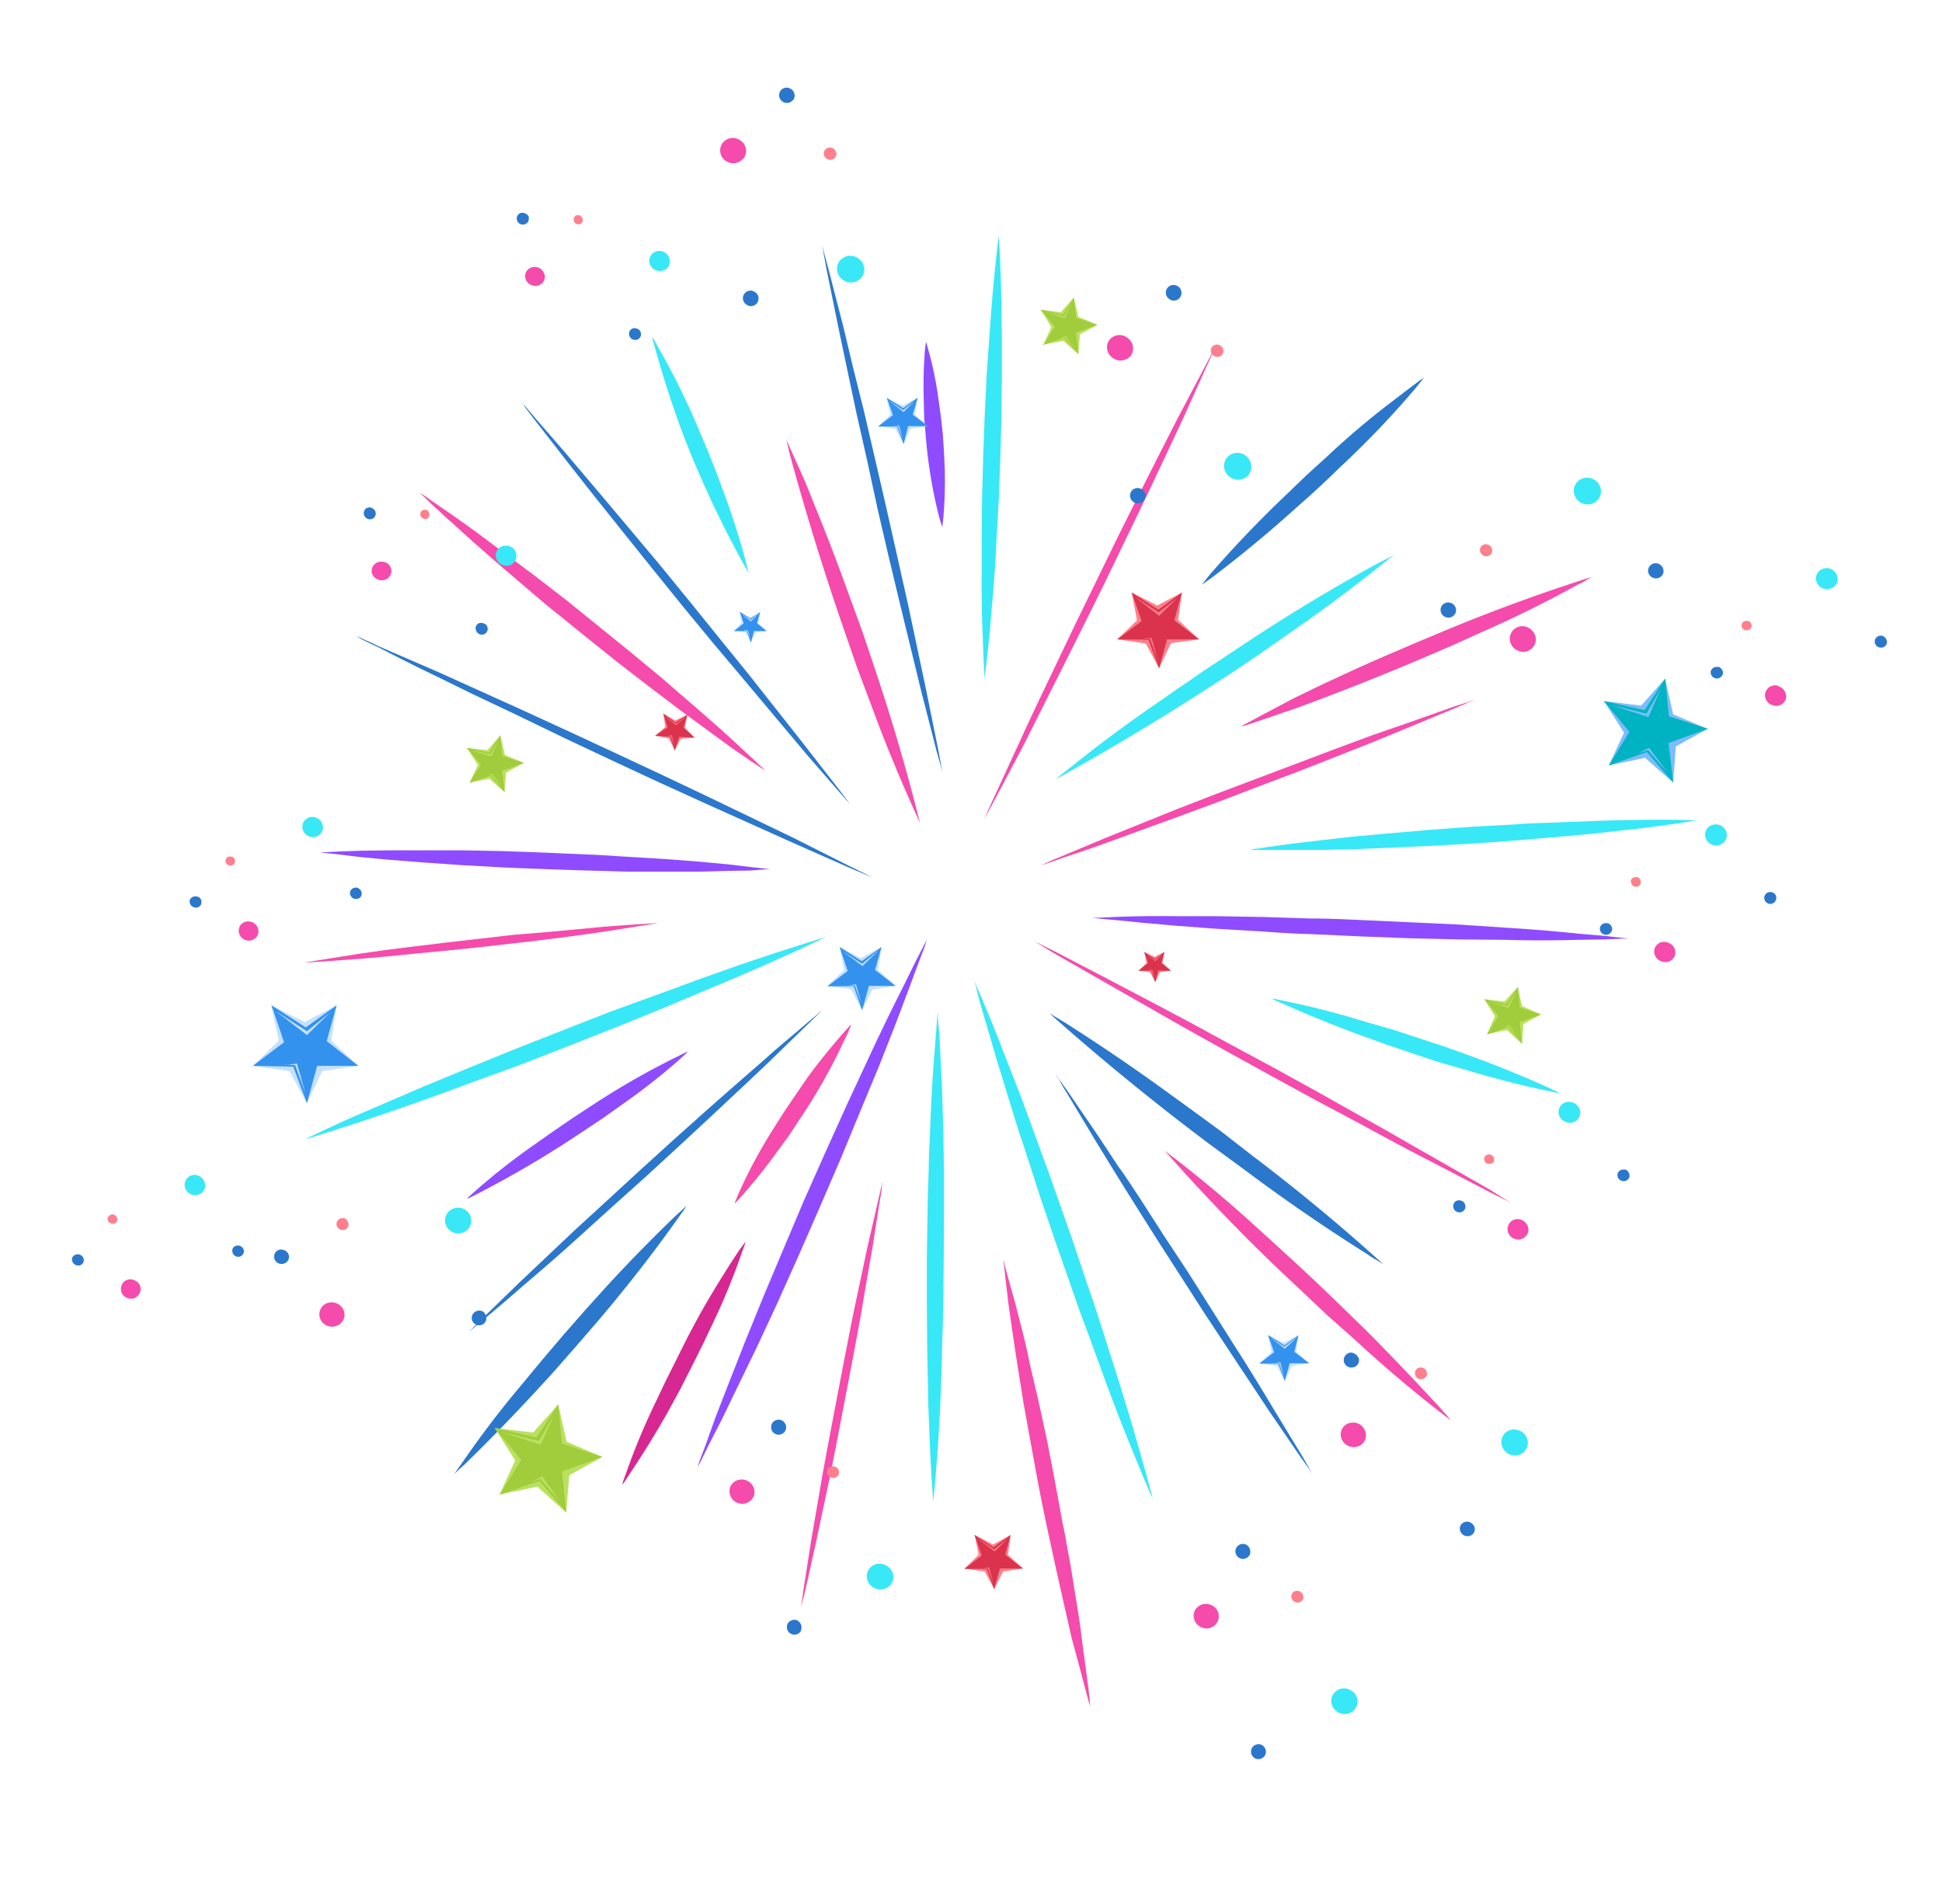 <svg width="51" height="50" viewBox="0 0 51 50" fill="none" xmlns="http://www.w3.org/2000/svg"><g clip-path="url(#clip0_209_8822)" filter="url(#filter0_f_209_8822)"><path d="M26.23 6.2l.01.13.02.37.02.57.02.75.01.89v.98l-.01 1.05-.03 1.09-.04 1.08-.06 1.05a35.08 35.08 0 01-.13 1.86 35.68 35.68 0 01-.17 1.68l-.01.13-.01-.13-.02-.37-.02-.58a31.1 31.1 0 01-.03-1.63v-.98l.01-1.05.03-1.09.04-1.09.05-1.05.07-.98a54.75 54.75 0 01.13-1.62l.06-.57.04-.37.02-.13z" fill="#38E8F6"/><path d="M31.97 9.01l-.07.14-.18.4-.65 1.44-.45.96-.5 1.06-.55 1.14-.56 1.16-.58 1.17-.56 1.12-1 1.99-.74 1.4-.21.39-.07.14.06-.15.18-.4.66-1.43c.27-.6.6-1.29.95-2.02l.54-1.13.57-1.17.57-1.17.56-1.12.53-1.05.48-.94.74-1.4.2-.39.08-.13z" fill="#F54BAC"/><path d="M37.39 9.93l-.06.07-.16.2a24.27 24.27 0 01-2 2.09 24.05 24.05 0 01-1.08 1 33.48 33.48 0 01-2.24 1.86l-.21.15-.08.05.06-.07.16-.2a30.25 30.25 0 012-2.09l.53-.51.55-.5a21.87 21.87 0 011.52-1.3l.72-.55.2-.15.08-.05z" fill="#2B77CC"/><path d="M36.6 14.58l-.1.08-.26.2a39 39 0 01-2.34 1.74 59.16 59.16 0 01-1.6 1.1l-.84.54a67.08 67.08 0 01-3.73 2.22l.09-.08.27-.21a36.26 36.26 0 012.33-1.73c.26-.18.52-.37.8-.55.26-.19.54-.37.81-.55l.83-.55a48.9 48.9 0 013.33-2l.3-.15.1-.06z" fill="#38E8F6"/><path d="M41.81 15.15l-.1.05c-.06.04-.15.1-.27.15a30.76 30.76 0 01-2.46 1.22l-.82.37-.86.37a72.89 72.89 0 01-3.21 1.27l-1.08.37-.3.1-.12.03.1-.06.28-.15 1-.53a58.48 58.48 0 012.28-1.06l.86-.37.86-.36a47.25 47.25 0 013.43-1.27l.3-.1.12-.03zM38.7 18.39l-.12.05-.35.15-1.28.53-.85.35-.96.38-1.02.4-1.06.4-1.07.41-1.03.38-1.84.67c-.54.2-.99.34-1.3.45l-.37.13-.13.04.12-.05c.08-.04.2-.1.36-.16l1.27-.53 1.81-.73 1.03-.4 1.06-.4 1.06-.4 1.03-.39.97-.36.87-.3 1.3-.46.38-.12.13-.05z" fill="#F54BAC"/><path d="M44.58 21.54l-.13.02-.37.06-.58.08a28 28 0 01-.74.09l-.9.1-.98.09-1.06.09-1.1.08-1.1.06-1.06.05-1 .04-.89.02h-1.85l.13-.03c.09 0 .22-.03.37-.05l.58-.08.75-.09.88-.1 1-.09 1.05-.09 1.1-.08 1.1-.06c.36-.03.72-.04 1.06-.05l1-.04a48.11 48.11 0 012.23-.03l.38.01h.13z" fill="#38E8F6"/><path d="M28.68 24.1h.16l.45-.02a29.48 29.48 0 011.6-.02h1.06l1.2.02 1.27.04c.43 0 .87.02 1.3.04l1.32.06 1.28.06 1.19.08a43.28 43.28 0 011.96.16l.7.06.44.05.16.02h-.16l-.45.02-.7.01a34.6 34.6 0 01-1.96 0l-1.19-.01-1.27-.03-1.32-.05-1.3-.06c-.44-.01-.87-.04-1.28-.07l-1.19-.07-1.07-.08-.9-.08-.7-.07-.44-.04-.16-.02z" fill="#8F4BFF"/><path d="M27.17 24.72l.14.07.4.2 1.44.75.95.5 1.06.56 1.14.62 1.17.63 1.16.64 1.12.63c.73.4 1.4.8 1.99 1.13l1.4.8.38.24.14.08-.15-.07-.4-.2-1.44-.75c-.59-.3-1.28-.67-2.01-1.07l-1.13-.6-1.17-.64-1.16-.64-1.13-.63-1.05-.6-.93-.53-1.4-.8-.39-.24-.13-.08z" fill="#F54BAC"/><path d="M33.41 26.22l.1.02.24.05a22.18 22.18 0 012.1.54l.7.2.7.23.7.23.67.24a29.66 29.66 0 012.02.82l.23.11.08.04-.1-.01-.24-.05a26.69 26.69 0 01-2.1-.54l-.7-.2-.7-.23-.7-.24-.67-.24a33.85 33.85 0 01-2.02-.82l-.23-.1-.08-.04z" fill="#38E8F6"/><path d="M27.56 26.6l.1.07.3.18a51.6 51.6 0 012.5 1.69l.8.58.82.6.81.63a50.35 50.35 0 013.35 2.77l.09.08-.1-.06c-.07-.05-.18-.1-.3-.19a48.02 48.02 0 01-3.3-2.27l-.82-.6a64.82 64.82 0 01-3.9-3.16l-.26-.23-.09-.09z" fill="#2B77CC"/><path d="M30.59 30.22l.09.07.26.2a34.52 34.52 0 012.16 1.83l.69.63a58.03 58.03 0 011.4 1.32l.67.65a77.26 77.26 0 011.95 2.04l.22.25.07.09-.09-.07-.26-.2a35.32 35.32 0 01-2.16-1.84l-.7-.62-.7-.66-.7-.66a51.26 51.26 0 01-2.83-2.95l-.07-.08z" fill="#F54BAC"/><path d="M27.73 28.22l.08.12.23.32.8 1.17.52.79c.2.27.39.57.59.87l.61.95.64.97.62.98.6.95c.4.62.75 1.2 1.05 1.7l.73 1.2.2.35.07.12-.08-.12-.23-.32-.8-1.17-1.1-1.66-.62-.94-.63-.98-.63-.98-.6-.95a153.25 153.25 0 01-1.05-1.7l-.72-1.2c-.1-.15-.16-.27-.2-.34l-.08-.12z" fill="#2B77CC"/><path d="M25.57 25.7l.06.16.18.42a45.79 45.79 0 01.61 1.52l.4 1.02.42 1.15c.14.4.3.8.44 1.22l.45 1.27.43 1.28c.15.42.28.83.41 1.24l.37 1.16.32 1.04.26.89.19.68.12.44.04.16-.07-.15-.18-.42-.27-.66a50.82 50.82 0 01-.73-1.88l-.42-1.15c-.15-.4-.3-.8-.44-1.22l-.45-1.28-.43-1.27-.4-1.24c-.14-.4-.26-.8-.37-1.16l-.32-1.04-.26-.89-.2-.68-.11-.44-.04-.16h-.01zM24.63 26.61v.14l.04.41.03.64.04.82.03.98.02 1.08v1.16a185.32 185.32 0 01-.02 2.4c0 .4-.02.78-.03 1.16a51.8 51.8 0 01-.13 2.87l-.05.63-.04.4-.01.15-.01-.14-.03-.41a58.29 58.29 0 01-.07-1.46c-.01-.3-.03-.63-.03-.97l-.02-1.09-.01-1.16v-1.2l.02-1.2c0-.39.02-.78.03-1.15 0-.38.03-.74.04-1.09a42.73 42.73 0 01.1-1.79l.05-.63.03-.4.01-.15z" fill="#38E8F6"/><path d="M26.36 33.11l.03.13.1.37.16.57.19.74c.07.27.14.57.2.88l.23.98.23 1.06.21 1.09.2 1.09c.08.36.13.71.2 1.06l.16.99c.05.31.1.61.13.89l.1.75.08.59.04.37.01.14-.04-.13-.1-.37-.15-.57-.2-.74-.2-.88-.22-.98-.23-1.06a63 63 0 01-.22-1.09l-.2-1.09-.19-1.05-.16-1a97.47 97.47 0 01-.24-1.64l-.07-.59-.04-.37-.02-.14zM23.18 31.01l-.02.13c0 .08-.02.2-.05.36l-.2 1.28-.15.85-.16.95-.19 1.02-.2 1.05-.2 1.04-.2 1.02-.38 1.79-.28 1.26-.09.35-.03.13.02-.13.05-.36.2-1.28.31-1.8.19-1.02.2-1.05.2-1.04.2-1.02.2-.94.18-.85.29-1.26.08-.35.03-.13z" fill="#F54BAC"/><path d="M24.34 24.68l-.05.16-.17.45-.26.7-.34.9-.42 1.07-.49 1.18-.52 1.26-.56 1.3-.56 1.28-.56 1.25-.54 1.16-.5 1.03-.42.87-.34.66-.21.43-.08.15.05-.16.17-.45.25-.7.35-.9.42-1.07.48-1.18.53-1.26.55-1.3.57-1.28.56-1.24.54-1.16a59.23 59.23 0 01.92-1.9l.33-.67.22-.43.08-.15z" fill="#8F4BFF"/><path d="M22.35 26.91l-.02.06-.07.17-.28.58a15.15 15.15 0 01-.97 1.66l-.29.44-.3.41a14.87 14.87 0 01-.96 1.2l-.12.13-.05.05.02-.06.07-.17a13.18 13.18 0 01.97-1.8l.28-.44.3-.44.28-.41a17.77 17.77 0 01.97-1.2c.05-.06.1-.1.12-.14a.46.46 0 01.05-.04z" fill="#F54BAC"/><path d="M19.58 32.6l-.02.08-.08.22a17.7 17.7 0 01-.74 1.81l-.28.59-.3.6-.3.59-.31.57a25.18 25.18 0 01-1.03 1.67l-.13.2-.05.06.02-.08.08-.22a17.7 17.7 0 01.75-1.81l.28-.59.3-.6.3-.6.3-.56a28.52 28.52 0 011.03-1.68l.14-.19.04-.06z" fill="#D72792"/><path d="M21.56 26.56l-.1.1-.29.28-1.03 1-.69.65-.78.73-.84.78-.87.8-.87.78-.85.77c-.55.5-1.07.95-1.52 1.33-.45.4-.83.71-1.1.94l-.3.25-.1.1.1-.1.28-.28 1.03-1 1.47-1.39.84-.77.87-.8.87-.79.85-.76a233.94 233.94 0 011.53-1.34c.44-.4.82-.7 1.08-.93l.31-.26.11-.1zM18.03 31.66l-.06.1-.17.24a39.04 39.04 0 01-2.08 2.67l-.57.66-.57.65a53.37 53.37 0 01-2.35 2.45l-.22.2-.08.08.06-.09.17-.24a26.39 26.39 0 011.55-2.03l.53-.64.57-.67.57-.65.57-.63a41.82 41.82 0 011.78-1.82l.22-.2.08-.08z" fill="#2B77CC"/><path d="M21.7 24.6l-.15.07-.42.2-.66.3a64.26 64.26 0 01-1.88.81l-1.14.48-1.23.5-1.27.5-1.28.5-1.24.45a77.9 77.9 0 01-3.12 1.1l-.69.22-.44.14-.16.05.15-.08.42-.2.66-.3.86-.37 1.02-.44 1.14-.47 1.23-.5 1.27-.5 1.28-.5 1.24-.45 1.17-.43 1.05-.37.9-.3.69-.22.44-.14.16-.05z" fill="#38E8F6"/><path d="M20.23 22.83h-.13l-.38.03-.58.01-.76.02h-1.9l-1.06-.03a167.18 167.18 0 01-2.2-.08l-1.08-.06-1-.07-.9-.07-.75-.07-.58-.07-.38-.04-.13-.02h.13l.38-.02.58-.02.76-.01h1.9l1.06.02 1.1.04 1.11.05c.36.01.72.04 1.07.06l1 .06.9.07.75.07.58.07.38.04.13.02z" fill="#8F4BFF"/><path d="M7.97 25.28l1.44-.23.7-.1.8-.1.83-.1.87-.1.87-.1.85-.07 1.5-.14c.87-.07 1.46-.1 1.46-.1l-1.45.23a66.26 66.26 0 01-2.33.3l-.87.1-.87.09-.84.08-.8.08-.7.06c-.88.07-1.47.1-1.47.1z" fill="#F54BAC"/><path d="M9.35 16.7l.16.07c.1.05.24.1.43.2l1.55.67 1.04.47 1.15.52 1.22.56 1.27.59 1.26.59 1.22.58 2.16 1.04 1.51.76.43.21.15.08-.16-.07-.43-.18-1.56-.69-2.18-.98-1.23-.56a322.16 322.16 0 01-2.52-1.18l-1.22-.59-1.14-.54-1.02-.5c-.63-.3-1.15-.57-1.52-.76l-.42-.2-.15-.09z" fill="#2B77CC"/><path d="M11.04 12.95l.11.07.3.21.48.33.6.43.71.53.79.59.83.64.84.68.84.68.81.67.74.64a46.41 46.41 0 011.22 1.08l.42.39c.12.1.2.2.27.25l.1.1-.12-.08-.3-.2-.48-.33-.6-.44-.71-.52-.78-.59-.83-.64-.85-.68-.84-.68c-.28-.22-.54-.45-.8-.67l-.75-.64-.66-.58-.55-.5c-.17-.14-.3-.28-.42-.38l-.27-.26-.1-.09v-.01z" fill="#F54BAC"/><path d="M13.71 10.59l.1.1.29.34c.24.28.6.68 1 1.16l.67.79.74.88.79.94.8.98.8.99.77.95 1.35 1.71.95 1.22.26.34.09.12-.1-.11-.29-.33c-.24-.28-.6-.68-1-1.16l-1.4-1.67-.8-.95-.8-.97-.8-.99-.77-.96-.72-.9-.63-.8-.95-1.22-.26-.34-.09-.13z" fill="#2B77CC"/><path d="M17.13 8.85l.04.06.11.2a19.85 19.85 0 011.08 2.19l.24.57.23.58.21.57a20.17 20.17 0 01.55 1.74l.05.21.02.07-.04-.06a28.76 28.76 0 01-.94-1.83l-.25-.55-.25-.58-.23-.58a27.45 27.45 0 01-.75-2.31l-.06-.2a2.03 2.03 0 00-.01-.08z" fill="#38E8F6"/><path d="M20.65 11.55l.05.11.14.31c.12.27.3.65.48 1.12a57.03 57.03 0 01.96 2.49l.34.93a109.33 109.33 0 01.62 1.86 53.81 53.81 0 01.92 3.24l-.05-.11-.14-.31a40.54 40.54 0 01-1.1-2.7l-.34-.9-.33-.95A72.37 72.37 0 0120.76 12a8.07 8.07 0 01-.08-.33l-.03-.12z" fill="#F54BAC"/><path d="M21.59 6.44a31.88 31.88 0 00.16.6l.4 1.55.25 1.05.29 1.16.29 1.25.3 1.3.29 1.29.28 1.25.47 2.22.32 1.58.08.44.03.16-.04-.16-.12-.43-.4-1.56-.54-2.22-.3-1.25-.3-1.29-.28-1.3-.28-1.24-.25-1.18-.22-1.05-.32-1.57-.08-.44-.03-.16z" fill="#2B77CC"/><path d="M24.32 8.98l.02.06.04.15a9.45 9.45 0 01.27 1.32l.06.44.05.45.03.46.02.44a11.4 11.4 0 01-.04 1.34l-.02.15v.06l-.02-.05-.05-.16a12.58 12.58 0 01-.37-2.21l-.04-.46-.01-.44a12.06 12.06 0 01.03-1.34l.02-.16.01-.05zM18.08 27.6l-.06.06-.16.15a16.86 16.86 0 01-1.5 1.18l-.52.37-.54.36-.55.36-.53.33a29.86 29.86 0 01-1.68.94l-.2.1-.08.03.06-.06.17-.15a17.07 17.07 0 011.5-1.18l.51-.36.54-.37.55-.36a20.82 20.82 0 012.21-1.26l.2-.1.08-.03z" fill="#8F4BFF"/><path d="M43.73 17.82l.21.94.91.38-.84.46-.07.95-.74-.65-.95.2.4-.86-.53-.83.98.12.63-.71z" fill="#7CBCFF"/><path d="M43.73 17.82l.1.99 1.02.33-1.03.37.12 1.04-.69-.8-1 .35.54-.88-.67-.81 1.07.24.54-.83z" fill="#00B3C2"/><path d="M43.64 18.04l-.4.7-.95-.23 1 .32.35-.8zM43.03 19.78l.25-.08.53.61-.5-.67-.28.14z" fill="#7CBCFF"/><path d="M13.14 19.31l.12.52.5.2-.47.26-.04.51-.4-.35-.52.1.22-.46-.29-.45.54.06.34-.39z" fill="#B9E15E"/><path d="M13.14 19.31l.05.54.56.19-.56.2.06.56-.37-.43-.55.19.3-.48-.37-.44.58.13.3-.46z" fill="#A1CC3B"/><path d="M13.1 19.43l-.22.38-.53-.12.55.18.2-.44zM12.76 20.38l.13-.04.3.33-.27-.36-.16.07zM39.86 25.92l.11.5.5.22-.46.25-.04.52-.4-.36-.52.11.21-.47-.28-.45.53.06.35-.38z" fill="#B9E15E"/><path d="M39.86 25.92l.05.54.56.18-.56.2.06.57-.37-.44-.55.2.3-.49-.37-.44.58.13.3-.45z" fill="#A1CC3B"/><path d="M39.81 26.04l-.22.38-.52-.13.55.18.2-.43zM39.48 26.99l.13-.05.29.34-.27-.37-.15.08zM14.66 36.88l.22.98.94.4-.87.48-.08.98-.76-.68-.99.21.41-.9-.54-.85 1.01.12.66-.74z" fill="#B9E15E"/><path d="M14.66 36.88l.1 1.03 1.06.35-1.06.38.11 1.08-.7-.83-1.05.36.57-.91-.7-.84 1.1.25.57-.87z" fill="#A1CC3B"/><path d="M14.57 37.12l-.42.72-.99-.24 1.04.34.37-.82zM13.94 38.92l.25-.08.55.63-.5-.7-.3.15zM28.2 7.81l.12.51.5.21-.46.25-.04.52-.4-.35-.52.1.21-.46-.28-.46.53.07.34-.39z" fill="#B9E15E"/><path d="M28.2 7.81l.06.54.56.18-.56.2.06.57-.38-.44-.54.2.3-.48-.37-.45.58.14.3-.46z" fill="#A1CC3B"/><path d="M28.16 7.93l-.22.38-.52-.12.54.17.2-.43zM27.82 8.88l.14-.04.29.33-.27-.36-.16.07z" fill="#B9E15E"/><path d="M8.84 26.4l-.14.93.71.66-.95.14-.4.84-.46-.84-.96-.14.68-.66-.2-.93.88.44.84-.44z" fill="#C5E1FF"/><path d="M8.84 26.4l-.26.94.83.65H8.33l-.27.98-.36-.96-1.06-.02.82-.62-.33-.97.9.58.81-.58z" fill="#3492EF"/><path d="M8.68 26.58l-.62.5-.82-.53.82.63.62-.6zM7.49 27.96l.26.01.27.74-.22-.78-.31.04z" fill="#C5E1FF"/><path d="M31.04 15.56l-.1.72.55.51-.74.1-.31.66-.35-.65-.75-.11.52-.5-.14-.73.67.34.65-.34z" fill="#FF808C"/><path d="M31.04 15.56l-.2.73.65.5h-.84l-.21.76-.28-.75-.82-.01.64-.48-.26-.75.7.45.62-.45z" fill="#DB334D"/><path d="M30.92 15.7l-.49.38-.62-.4.63.49.48-.47zM30 16.77h.2l.21.58-.17-.6-.24.02zM26.54 40.31l-.07.52.4.36-.53.08-.23.46-.25-.46-.53-.08.37-.36-.1-.52.48.25.46-.25z" fill="#FF808C"/><path d="M26.54 40.31l-.14.52.46.36h-.6l-.15.54-.2-.53h-.58l.45-.35-.19-.54.5.32.45-.32z" fill="#DB334D"/><path d="M26.46 40.41l-.35.28-.45-.3.46.35.34-.33zM25.8 41.18h.14l.15.4-.12-.42-.17.02zM18.05 18.77l-.06.34.25.26-.36.03-.16.3-.16-.31-.35-.07.26-.23-.05-.35.31.18.32-.15z" fill="#FF808C"/><path d="M18.05 18.77l-.1.34.29.26-.4-.02-.12.36-.12-.36-.4-.03.33-.22-.11-.36.32.23.31-.2z" fill="#DB334D"/><path d="M17.99 18.83l-.24.18-.3-.21.3.24.24-.2zM17.53 19.32l.09.01.1.28-.08-.3-.11.01z" fill="#FF808C"/><path d="M23.15 24.87l-.09.6.46.42-.61.1-.27.54-.29-.55-.62-.09.44-.42-.12-.6.55.29.55-.29z" fill="#C5E1FF"/><path d="M23.15 24.87l-.17.6.54.42h-.7l-.18.64-.22-.63h-.69l.53-.4-.21-.63.58.37.52-.37z" fill="#3492EF"/><path d="M23.04 24.98l-.4.33-.52-.34.53.4.4-.39zM22.28 25.88h.17l.17.47-.14-.5-.2.03z" fill="#C5E1FF"/><path d="M30.58 25l-.05.29.22.2-.29.04-.12.26-.14-.26-.3-.04.21-.2-.06-.29.27.13.26-.13z" fill="#FF808C"/><path d="M30.58 25l-.08.29.25.2h-.33l-.08.3-.11-.3h-.33l.25-.2-.1-.29.28.18.25-.18z" fill="#DB334D"/><path d="M30.53 25.05l-.2.16-.24-.17.25.2.19-.19zM30.16 25.48h.08l.09.23-.07-.24-.1.01z" fill="#FF808C"/><path d="M19.96 16.08l-.05.28.22.2-.29.05-.12.25-.14-.25-.3-.05.2-.2-.05-.28.27.13.26-.13z" fill="#C5E1FF"/><path d="M19.96 16.08l-.08.29.25.2h-.33l-.08.3-.11-.3h-.33l.25-.2-.1-.3.28.18.25-.17z" fill="#3492EF"/><path d="M19.9 16.13l-.18.15-.25-.16.25.2.19-.19zM19.54 16.56h.08l.09.23-.07-.24h-.1z" fill="#C5E1FF"/><path d="M19.96 16.08l-.05.28.22.2-.29.05-.12.25-.14-.25-.3-.05.2-.2-.05-.28.27.13.26-.13z" fill="#C5E1FF"/><path d="M19.96 16.08l-.08.29.25.2h-.33l-.08.3-.11-.3h-.33l.25-.2-.1-.3.28.18.25-.17z" fill="#3492EF"/><path d="M19.9 16.13l-.18.15-.25-.16.25.2.19-.19zM19.54 16.56h.08l.09.23-.07-.24h-.1zM34.1 35.06l-.06.43.34.31-.45.07-.19.4-.21-.4-.45-.07.31-.3-.09-.44.41.2.4-.2z" fill="#C5E1FF"/><path d="M34.1 35.06l-.11.44.39.3h-.51l-.13.46-.17-.45h-.5l.39-.3-.16-.45.43.27.38-.27z" fill="#3492EF"/><path d="M34.03 35.14l-.3.23-.37-.25.38.3.3-.28zM33.47 35.79h.12l.13.35-.1-.37-.15.02zM24.1 10.45l-.07.44.33.3-.45.07-.18.4-.22-.4-.45-.06.32-.31-.1-.44.42.2.4-.2z" fill="#C5E1FF"/><path d="M24.1 10.45l-.13.44.4.3h-.52l-.12.47-.17-.46h-.5l.39-.3-.16-.45.43.27.37-.27z" fill="#3492EF"/><path d="M24.02 10.53l-.3.24-.38-.25.39.3.29-.29zM23.46 11.18h.12l.13.35-.1-.36-.15.01z" fill="#C5E1FF"/><path d="M31.98 42.58a.33.33 0 01-.44.15.33.33 0 01-.17-.42.33.33 0 01.44-.16c.17.07.24.26.17.43z" fill="#F54BAC"/><path d="M32.82 40.83a.2.2 0 01-.26.09.2.2 0 01-.1-.26.2.2 0 01.26-.1c.1.05.14.17.1.27zM33.23 46.08a.2.2 0 01-.26.1.2.2 0 01-.1-.26.2.2 0 01.26-.1c.1.05.14.17.1.26z" fill="#2B77CC"/><path d="M35.62 44.82a.34.34 0 01-.45.16.34.34 0 01-.18-.45.34.34 0 01.45-.16c.18.08.26.28.18.45z" fill="#38E8F6"/><path d="M34.22 42a.16.16 0 01-.21.07.16.16 0 01-.09-.2.16.16 0 01.21-.08c.08.04.12.13.09.2z" fill="#FF808C"/><path d="M19.79 39.3a.33.33 0 01-.44.16.33.33 0 01-.17-.42.33.33 0 01.43-.16c.17.07.25.27.18.43z" fill="#F54BAC"/><path d="M20.63 37.56a.2.2 0 01-.26.1.2.2 0 01-.1-.27.2.2 0 01.26-.09c.1.05.14.16.1.26zM21.04 42.82a.2.2 0 01-.26.09.2.2 0 01-.1-.26.2.2 0 01.25-.1c.1.05.15.17.1.27z" fill="#2B77CC"/><path d="M23.43 41.55a.34.34 0 01-.45.16.34.34 0 01-.19-.45.34.34 0 01.46-.16c.18.08.26.28.18.45z" fill="#38E8F6"/><path d="M22.02 38.73a.16.16 0 01-.2.07.16.16 0 01-.09-.2.16.16 0 01.21-.08c.08.04.12.13.08.2z" fill="#FF808C"/><path d="M8.95 34.3c.13.12.13.33 0 .45a.34.34 0 01-.46 0 .32.32 0 01-.01-.46.34.34 0 01.46 0z" fill="#F54BAC"/><path d="M7.53 32.87c.08.08.08.2 0 .27a.2.2 0 01-.27 0 .19.19 0 01-.01-.27c.07-.08.2-.07.28 0zM12.72 34.48a.2.2 0 010 .27.2.2 0 01-.27 0 .19.19 0 010-.28.2.2 0 01.27 0z" fill="#2B77CC"/><path d="M12.27 31.81c.14.14.14.35.01.48a.35.35 0 01-.49 0 .33.33 0 010-.48.35.35 0 01.48 0z" fill="#38E8F6"/><path d="M9.1 32.04c.07.06.07.16.01.22a.16.16 0 01-.22 0 .15.15 0 010-.23.16.16 0 01.22 0z" fill="#FF808C"/><path d="M3.53 33.62c.14.06.2.2.14.33a.25.25 0 01-.34.13.25.25 0 01-.13-.34c.05-.12.2-.18.33-.12z" fill="#F54BAC"/><path d="M2.1 32.95c.08.03.12.12.09.2a.15.15 0 01-.2.07.16.16 0 01-.09-.2c.04-.07.13-.1.2-.07zM6.31 32.72c.08.04.12.12.08.2a.15.15 0 01-.2.07.16.16 0 01-.08-.2c.03-.07.12-.1.2-.07z" fill="#2B77CC"/><path d="M5.22 30.88c.14.06.2.22.15.35a.27.27 0 01-.36.13.27.27 0 01-.14-.35c.06-.13.21-.2.35-.13z" fill="#38E8F6"/><path d="M3 31.9c.06.03.1.1.07.17a.12.12 0 01-.17.05c-.06-.02-.1-.1-.06-.15.02-.06.1-.1.16-.07z" fill="#FF808C"/><path d="M6.63 24.22c.13.06.19.2.14.33a.26.26 0 01-.34.13.26.26 0 01-.14-.34c.05-.12.2-.18.34-.12z" fill="#F54BAC"/><path d="M5.2 23.55c.08.03.11.12.08.2a.15.15 0 01-.2.07c-.08-.03-.12-.12-.09-.2.04-.07.13-.1.2-.07zM9.4 23.32c.08.04.12.12.09.2-.03.08-.13.1-.2.08-.08-.04-.12-.13-.09-.2.04-.08.13-.11.2-.08z" fill="#2B77CC"/><path d="M8.32 21.48c.13.06.2.21.14.35a.27.27 0 01-.35.13.27.27 0 01-.15-.35c.06-.13.22-.2.36-.13z" fill="#38E8F6"/><path d="M6.1 22.5c.06.03.09.1.06.16a.12.12 0 01-.16.06.12.12 0 01-.07-.16c.03-.06.1-.08.16-.06z" fill="#FF808C"/><path d="M10.27 14.93a.24.24 0 01-.18.3.27.27 0 01-.32-.17.24.24 0 01.17-.3c.14-.04.29.03.33.17z" fill="#F54BAC"/><path d="M9.86 13.44a.15.15 0 01-.1.19.16.16 0 01-.2-.11.15.15 0 01.1-.19c.09-.02.17.03.2.11zM12.8 16.47a.15.15 0 01-.1.19.16.16 0 01-.2-.11.14.14 0 01.1-.19c.1-.01.18.03.2.11z" fill="#2B77CC"/><path d="M13.55 14.52a.26.26 0 01-.18.33.28.28 0 01-.34-.2.25.25 0 01.18-.31c.15-.04.3.04.34.18z" fill="#38E8F6"/><path d="M11.27 13.48a.12.12 0 01-.08.15c-.06.01-.13-.03-.15-.1a.12.12 0 01.08-.14c.07-.02.14.02.15.09z" fill="#FF808C"/><path d="M14.3 7.2a.24.24 0 01-.18.3.27.27 0 01-.32-.18.24.24 0 01.17-.3c.14-.04.28.04.32.17z" fill="#F54BAC"/><path d="M13.88 5.7a.15.15 0 01-.1.19.16.16 0 01-.2-.1.15.15 0 01.11-.2c.08-.01.17.03.2.11zM16.83 8.74a.15.15 0 01-.1.18.16.16 0 01-.2-.1.15.15 0 01.1-.2c.09-.01.18.03.2.12z" fill="#2B77CC"/><path d="M17.58 6.79a.25.25 0 01-.19.32.28.28 0 01-.33-.19.26.26 0 01.18-.32c.14-.04.3.04.34.19z" fill="#38E8F6"/><path d="M15.3 5.74a.12.12 0 01-.08.15.13.13 0 01-.15-.09.12.12 0 01.08-.15c.06-.01.13.03.15.09z" fill="#FF808C"/><path d="M19.52 4.16a.34.34 0 01-.48.05.33.33 0 01-.06-.46.34.34 0 01.48-.05c.15.11.18.32.06.47z" fill="#F54BAC"/><path d="M20.82 2.63a.2.2 0 01-.28.03.2.2 0 01-.04-.28.2.2 0 01.29-.03c.09.07.1.2.04.28zM19.88 7.96a.2.2 0 01-.29.03.2.2 0 01-.04-.28.2.2 0 01.29-.03c.1.07.1.2.04.28z" fill="#2B77CC"/><path d="M22.62 7.29a.36.36 0 01-.5.05.35.35 0 01-.06-.5.36.36 0 01.5-.04c.16.12.18.34.06.49z" fill="#38E8F6"/><path d="M21.93 4.14a.17.17 0 01-.23.02.16.16 0 01-.03-.23.17.17 0 01.23-.02c.07.06.09.16.03.23z" fill="#FF808C"/><path d="M29.69 9.35a.35.35 0 01-.48.04.33.33 0 01-.07-.47.34.34 0 01.48-.04c.15.11.18.32.07.47z" fill="#F54BAC"/><path d="M30.99 7.81a.2.2 0 01-.3.03.2.2 0 01-.03-.28c.07-.09.2-.1.29-.03.09.07.1.2.04.28zM30.04 13.14a.2.2 0 01-.29.03.2.2 0 01-.03-.28.2.2 0 01.28-.03c.1.07.11.2.04.28z" fill="#2B77CC"/><path d="M32.79 12.47a.36.36 0 01-.5.05.35.35 0 01-.07-.5.36.36 0 01.5-.05c.16.13.19.35.07.5z" fill="#38E8F6"/><path d="M32.1 9.31a.17.17 0 01-.23.03.16.16 0 01-.04-.23.17.17 0 01.24-.02c.07.06.08.16.03.22z" fill="#FF808C"/><path d="M40.08 16.46c.18.06.29.24.24.42a.33.33 0 01-.42.22.34.34 0 01-.24-.41.33.33 0 01.42-.23z" fill="#F54BAC"/><path d="M38.09 15.83a.2.2 0 01.14.25.2.2 0 01-.25.13.2.2 0 01-.14-.25.2.2 0 01.25-.13zM43.54 14.8c.1.03.17.14.14.25a.2.2 0 01-.25.13.2.2 0 01-.14-.25.2.2 0 01.25-.13z" fill="#2B77CC"/><path d="M41.78 12.56c.2.06.3.25.25.44a.35.35 0 01-.44.23.36.36 0 01-.25-.43.35.35 0 01.44-.24z" fill="#38E8F6"/><path d="M39.07 14.3c.09.03.14.12.11.2-.02.08-.11.13-.2.1a.17.17 0 01-.11-.2.16.16 0 01.2-.1z" fill="#FF808C"/><path d="M46.7 18.02c.14.04.23.18.2.33a.26.26 0 01-.34.17.27.27 0 01-.2-.33.27.27 0 01.34-.18z" fill="#F54BAC"/><path d="M45.13 17.51c.08.03.14.12.11.2a.16.16 0 01-.2.1.16.16 0 01-.11-.19.16.16 0 01.2-.1zM49.44 16.7c.08.03.13.12.11.2a.16.16 0 01-.2.1.16.16 0 01-.11-.2.16.16 0 01.2-.1z" fill="#2B77CC"/><path d="M48.05 14.93c.15.05.24.2.2.35-.04.14-.2.22-.35.18a.28.28 0 01-.2-.34c.04-.15.2-.23.35-.19z" fill="#38E8F6"/><path d="M45.9 16.3c.07.02.11.1.1.16-.02.07-.1.1-.17.09a.13.13 0 01-.09-.16c.02-.07.1-.1.16-.08z" fill="#FF808C"/><path d="M43.79 24.75c.15.04.23.18.2.32a.26.26 0 01-.34.18.27.27 0 01-.2-.33.26.26 0 01.34-.17z" fill="#F54BAC"/><path d="M42.22 24.24c.08.03.14.12.11.2a.16.16 0 01-.2.1c-.08-.02-.13-.1-.11-.19a.16.16 0 01.2-.1zM46.53 23.43c.09.02.14.11.11.2a.16.16 0 01-.2.1.16.16 0 01-.1-.2.16.16 0 01.19-.1z" fill="#2B77CC"/><path d="M45.14 21.66c.15.04.24.2.2.34a.28.28 0 01-.35.19.28.28 0 01-.2-.35c.04-.14.2-.22.35-.18z" fill="#38E8F6"/><path d="M43 23.03c.06.02.1.1.09.16a.13.13 0 01-.17.09c-.06-.02-.1-.1-.09-.16.02-.07.1-.1.16-.08z" fill="#FF808C"/><path d="M39.94 32.03c.14.04.23.2.19.33a.27.27 0 01-.33.18.27.27 0 01-.2-.33.26.26 0 01.34-.18z" fill="#F54BAC"/><path d="M38.37 31.53c.08.02.13.11.11.2a.16.16 0 01-.2.1.16.16 0 01-.11-.2c.02-.08.1-.13.2-.1zM42.68 30.71c.08.03.13.12.11.2a.16.16 0 01-.2.1.16.16 0 01-.11-.19.16.16 0 01.2-.1z" fill="#2B77CC"/><path d="M41.29 28.95c.15.04.24.2.2.34a.27.27 0 01-.35.18.28.28 0 01-.2-.34c.04-.15.2-.23.35-.18z" fill="#38E8F6"/><path d="M39.14 30.32c.07.02.11.09.1.16-.02.06-.1.1-.17.08a.13.13 0 01-.09-.16c.02-.06.1-.1.16-.08z" fill="#FF808C"/><path d="M35.87 37.65a.31.31 0 01-.3.35.34.34 0 01-.36-.3.31.31 0 01.3-.34c.18-.02.34.12.36.3z" fill="#F54BAC"/><path d="M35.69 35.7c.01.11-.07.2-.17.21a.2.2 0 01-.23-.17.2.2 0 01.18-.22c.1 0 .2.08.22.18zM38.73 40.13c.01.11-.06.2-.17.21a.2.2 0 01-.22-.17c-.02-.1.06-.2.17-.21.1-.01.2.07.22.17z" fill="#2B77CC"/><path d="M40.12 37.85a.33.33 0 01-.3.37.36.36 0 01-.39-.31.33.33 0 01.3-.37c.2-.01.37.12.39.31z" fill="#38E8F6"/><path d="M37.48 36.05c0 .09-.06.16-.14.17a.16.16 0 01-.18-.14.15.15 0 01.14-.17c.09 0 .17.06.17.14z" fill="#FF808C"/></g><defs><clipPath id="clip0_209_8822"><path fill="#fff" transform="rotate(24.22 7.78 36.35)" d="M0 0h38v37H0z"/></clipPath><filter id="filter0_f_209_8822" x="-.58" y="-.99" width="51.84" height="51.33" filterUnits="userSpaceOnUse" color-interpolation-filters="sRGB"><feFlood flood-opacity="0" result="BackgroundImageFix"/><feBlend in="SourceGraphic" in2="BackgroundImageFix" result="shape"/><feGaussianBlur stdDeviation=".5" result="effect1_foregroundBlur_209_8822"/></filter></defs></svg>